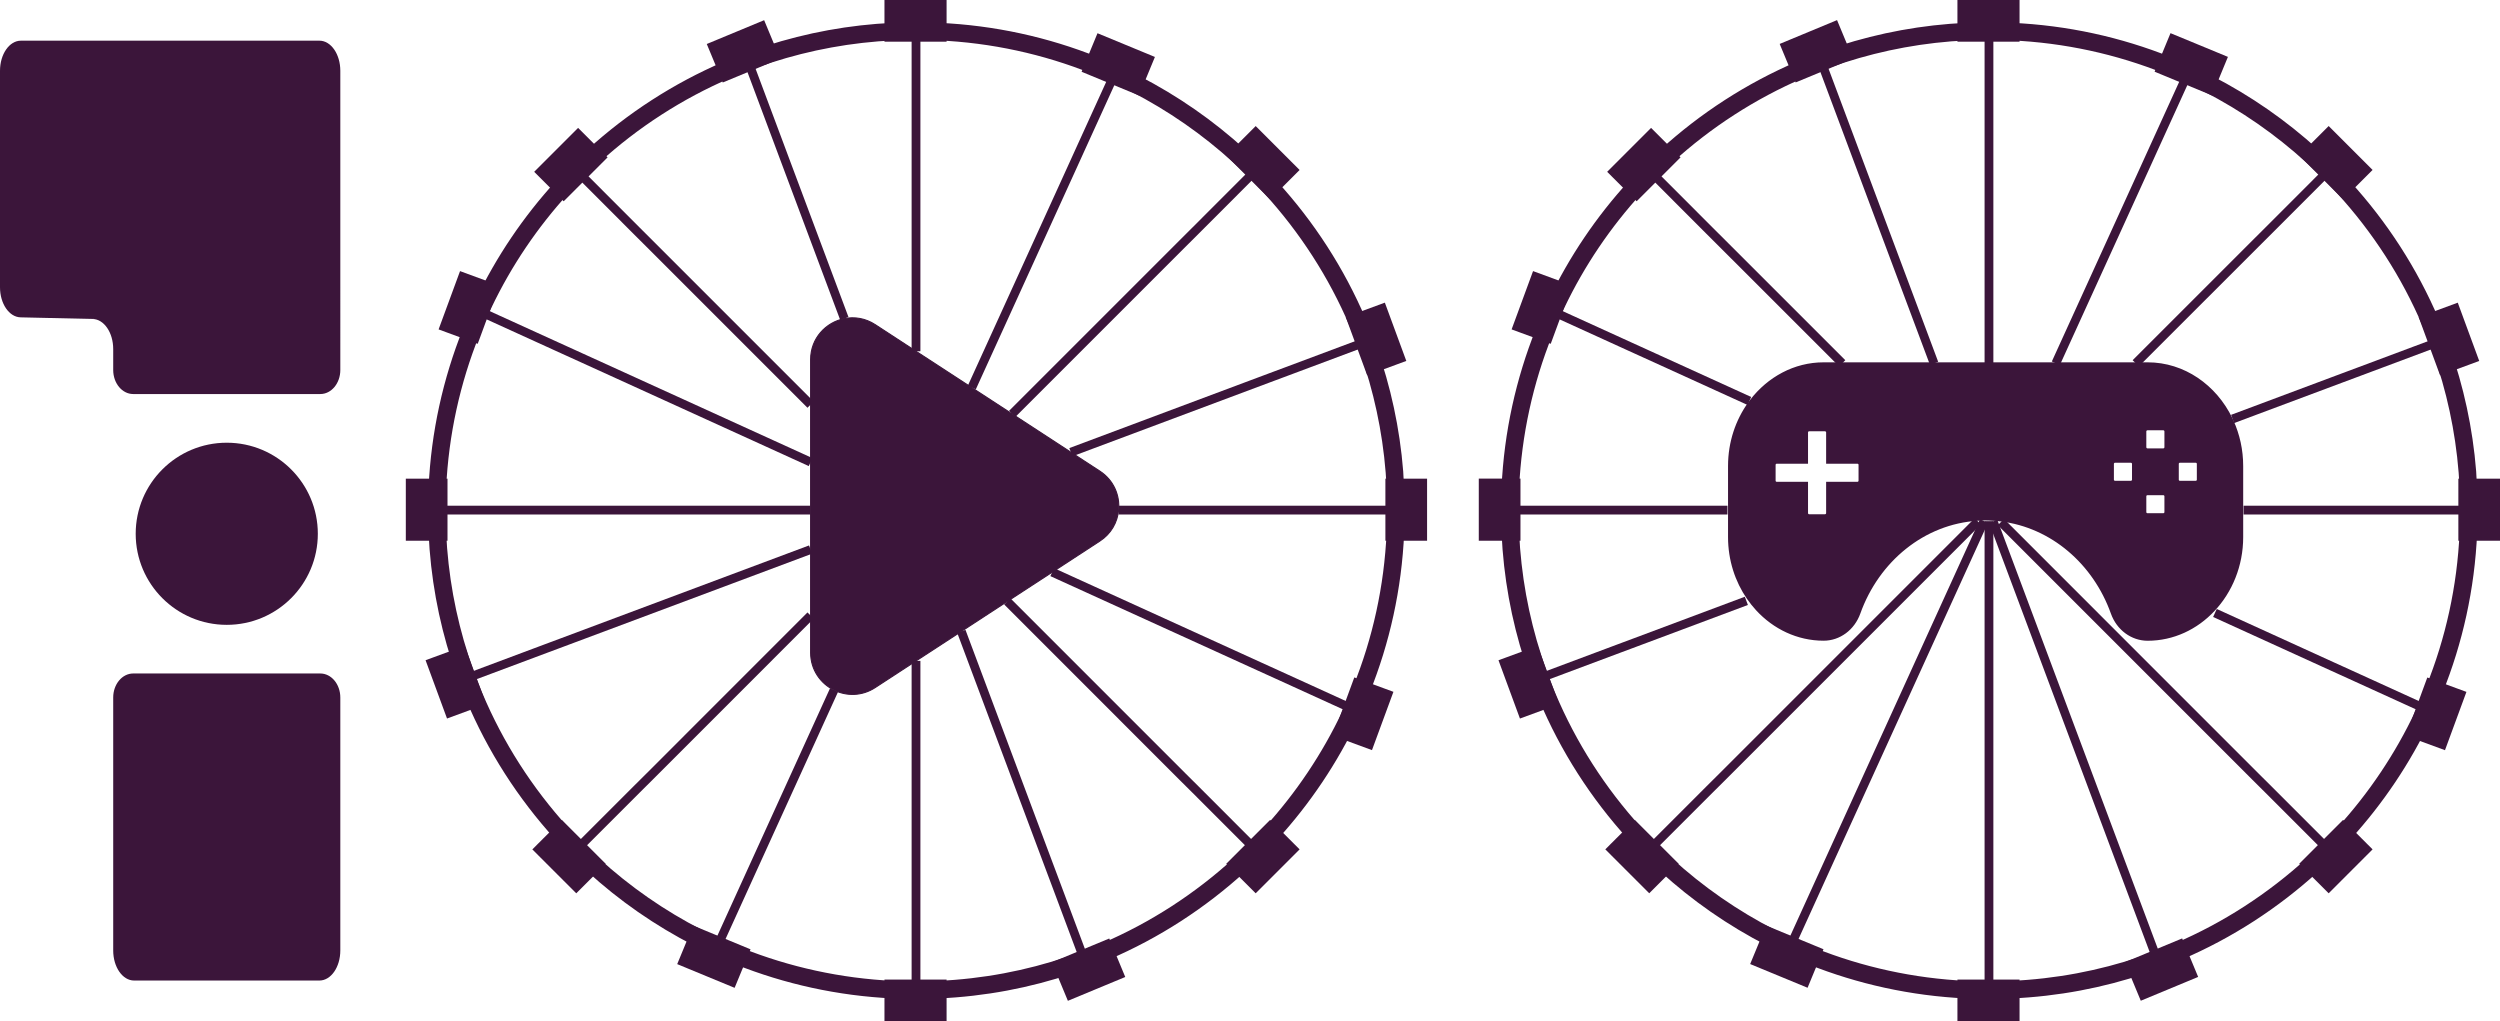 <?xml version="1.0" encoding="UTF-8"?>
<svg id="Layer_2" data-name="Layer 2" xmlns="http://www.w3.org/2000/svg" viewBox="0 0 569.1 232.48">
  <defs>
    <style>
      .cls-1 {
        stroke-width: 2px;
      }

      .cls-1, .cls-2 {
        fill: none;
      }

      .cls-1, .cls-2, .cls-3, .cls-4, .cls-5 {
        stroke: #3b153a;
        stroke-miterlimit: 10;
      }

      .cls-2, .cls-3 {
        stroke-width: 4px;
      }

      .cls-6 {
        stroke-width: 0px;
      }

      .cls-6, .cls-3, .cls-4, .cls-5 {
        fill: #3b153a;
      }

      .cls-4 {
        stroke-width: .5px;
      }

      .cls-5 {
        stroke-width: .25px;
      }
    </style>
  </defs>
  <g id="logo">
    <g>
      <g>
        <path class="cls-6" d="m25.77,216.36c0,3.79,2.13,6.85,4.76,6.85h42.18c2.63,0,4.76-3.06,4.76-6.85v-57.58c0-3.02-2.04-5.47-4.56-5.47H30.33c-2.52,0-4.56,2.45-4.56,5.47v57.58Z"/>
        <circle class="cls-6" cx="51.62" cy="121.51" r="20.73"/>
        <path class="cls-6" d="m72.71,9.26H4.76c-2.63,0-4.76,3.07-4.76,6.86v49.27c0,3.74,2.08,6.78,4.67,6.85l16.42.37c2.6.06,4.68,3.11,4.68,6.85v4.77c0,3.02,2.04,5.47,4.55,5.47h42.6c2.51,0,4.55-2.45,4.55-5.47V16.12c0-3.79-2.13-6.86-4.76-6.86Z"/>
      </g>
      <path class="cls-2" d="m317.66,111.08c-.45-9.76-2.19-19.19-5.05-28.12-1.03-3.24-2.21-6.4-3.53-9.5-4.85-11.39-11.59-21.79-19.82-30.8-2.28-2.5-4.67-4.89-7.18-7.16-7.11-6.48-15.08-12.02-23.72-16.46-3-1.54-6.07-2.94-9.23-4.2-11.07-4.43-23.05-7.1-35.57-7.65-1.64-.08-3.29-.12-4.95-.12s-3.46.04-5.19.12c-9.87.46-19.39,2.23-28.4,5.14-3.24,1.04-6.4,2.23-9.5,3.57-11.23,4.83-21.49,11.48-30.4,19.6-2.5,2.27-4.9,4.66-7.18,7.16-7.17,7.85-13.21,16.75-17.85,26.46h0c-1.02,2.15-1.98,4.32-2.87,6.54-4.41,11.03-7.09,22.95-7.66,35.42-.08,1.71-.12,3.44-.12,5.16s.03,3.33.12,4.97c.44,9.9,2.2,19.45,5.12,28.5.95,2.97,2.03,5.89,3.23,8.75l.02.04c4.85,11.55,11.63,22.08,19.94,31.21,2.28,2.5,4.67,4.89,7.16,7.18,7.15,6.54,15.18,12.13,23.9,16.59,3,1.54,6.08,2.93,9.23,4.19,10.99,4.39,22.86,7.04,35.27,7.62,1.72.08,3.45.12,5.19.12s3.31-.03,4.95-.12c10.43-.46,20.47-2.38,29.93-5.57h.03c2.74-.94,5.43-1.97,8.06-3.11,11.31-4.84,21.63-11.55,30.59-19.73h0c2.49-2.28,4.88-4.67,7.16-7.17,7.27-7.98,13.38-17.06,18.04-26.94v-.02c.9-1.88,1.74-3.79,2.52-5.74,4.49-11.14,7.2-23.2,7.75-35.81.08-1.65.12-3.31.12-4.97s-.04-3.45-.12-5.16Z"/>
      <g>
        <g>
          <polyline class="cls-1" points="208.52 150.44 208.52 201.97 208.52 206.17 208.52 224.99 208.52 225.08"/>
          <polyline class="cls-1" points="208.52 79.96 208.52 30.27 208.52 26.07 208.52 7.49 208.52 7.16"/>
          <polyline class="cls-1" points="285.57 39.07 272.2 52.45 269.22 55.42 230.41 94.23"/>
          <polyline class="cls-1" points="184.52 140.12 147.82 176.83 144.84 179.79 131.53 193.1 131.48 193.17"/>
          <polyline class="cls-1" points="131.48 39.07 131.86 39.45 144.84 52.45 147.82 55.42 184.52 92.12"/>
          <polyline class="cls-1" points="285.57 193.17 285.5 193.1 272.2 179.79 269.22 176.83 229.3 136.9"/>
          <polyline class="cls-1" points="99.56 116.12 99.87 116.12 118.47 116.12 122.67 116.12 184.52 116.12"/>
          <polyline class="cls-1" points="254.64 116.12 294.37 116.12 298.57 116.12 317.37 116.12 317.48 116.12"/>
          <polyline class="cls-1" points="106.47 154.3 124.16 147.68 128.1 146.21 184.52 125.1"/>
          <polyline class="cls-1" points="243.77 102.94 288.95 86.03 292.89 84.56 310.58 77.94"/>
          <polyline class="cls-1" points="109.36 70.96 126.55 78.79 130.38 80.53 184.52 105.19"/>
          <polyline class="cls-1" points="307.68 161.28 290.5 153.45 286.67 151.71 239.52 130.24"/>
          <polyline class="cls-1" points="253.68 16.96 253.56 17.22 245.85 34.15 244.11 37.98 221.22 88.23"/>
          <polyline class="cls-1" points="163.36 215.28 163.4 215.21 171.19 198.09 172.93 194.27 189.86 157.09"/>
          <polyline class="cls-1" points="170.34 14.07 170.39 14.2 176.96 31.76 178.43 35.7 192.21 72.52"/>
          <polyline class="cls-1" points="246.71 218.17 240.09 200.48 238.61 196.54 218.84 143.72"/>
        </g>
        <g>
          <rect class="cls-3" x="124.89" y="34.72" width="10.14" height="5.49" transform="translate(11.57 102.87) rotate(-45)"/>
          <rect class="cls-3" x="164.17" y="8.96" width="10.14" height="5.49" transform="translate(8.45 65.78) rotate(-22.55)"/>
          <rect class="cls-3" x="242.72" y="218.01" width="10.14" height="5.49" transform="translate(-65.7 111.88) rotate(-22.55)"/>
          <rect class="cls-3" x="157.41" y="215.05" width="10.14" height="5.49" transform="translate(95.51 -45.55) rotate(22.45)"/>
          <rect class="cls-3" x="249.48" y="11.92" width="10.14" height="5.49" transform="translate(24.9 -96.11) rotate(22.45)"/>
          <rect class="cls-3" x="282.42" y="34.3" width="10.14" height="5.49" transform="translate(110.4 -192.43) rotate(45)"/>
          <rect class="cls-3" x="124.47" y="192.25" width="10.14" height="5.49" transform="translate(175.82 -34.48) rotate(45)"/>
          <rect class="cls-3" x="282.42" y="192.25" width="10.14" height="5.49" transform="translate(-53.68 260.4) rotate(-45)"/>
          <rect class="cls-3" x="308.18" y="74.42" width="10.14" height="5.49" transform="translate(277.49 -243.46) rotate(69.8)"/>
          <rect class="cls-3" x="98.71" y="152.55" width="10.14" height="5.49" transform="translate(213.68 4.27) rotate(69.8)"/>
          <rect class="cls-3" x="101.66" y="67.24" width="10.14" height="5.49" transform="translate(209.27 -6.01) rotate(110.2)"/>
          <rect class="cls-3" x="305.22" y="159.73" width="10.14" height="5.49" transform="translate(569.93 -72.62) rotate(110.2)"/>
          <rect class="cls-3" x="203.34" y="2" width="10.14" height="5.49"/>
          <rect class="cls-3" x="203.34" y="224.99" width="10.14" height="5.49"/>
          <rect class="cls-3" x="92.05" y="113.28" width="10.14" height="5.49" transform="translate(213.15 18.91) rotate(90)"/>
          <rect class="cls-3" x="315.04" y="113.28" width="10.14" height="5.49" transform="translate(436.14 -204.08) rotate(90)"/>
        </g>
        <path class="cls-5" d="m229.3,136.9l-10.45,6.82-10.32,6.73-9.3,6.07c-3.03,1.98-6.53,1.96-9.36.58-3.06-1.5-5.34-4.61-5.34-8.54v-66.7c0-4.88,3.51-8.5,7.69-9.33,2.29-.46,4.78-.08,7.01,1.37l9.3,6.07,12.7,8.28,9.19,5.99,13.35,8.71,6.6,4.3c3.17,2.07,4.59,5.55,4.27,8.88-.26,2.73-1.68,5.36-4.27,7.04l-10.85,7.08-10.22,6.66Z"/>
      </g>
      <path class="cls-2" d="m561.91,111.08c-.45-9.76-2.19-19.19-5.05-28.12-1.03-3.24-2.21-6.4-3.53-9.5-4.85-11.39-11.59-21.79-19.82-30.8-2.28-2.5-4.67-4.89-7.18-7.16-7.11-6.48-15.08-12.02-23.72-16.46-3-1.54-6.07-2.94-9.23-4.2-11.07-4.43-23.05-7.1-35.57-7.65-1.64-.08-3.29-.12-4.95-.12s-3.46.04-5.19.12c-9.87.46-19.39,2.23-28.4,5.14-3.24,1.04-6.4,2.23-9.5,3.57-11.23,4.83-21.49,11.48-30.4,19.6-2.5,2.27-4.9,4.66-7.18,7.16-7.17,7.85-13.21,16.75-17.85,26.46h0c-1.02,2.15-1.98,4.32-2.87,6.54-4.41,11.03-7.09,22.95-7.66,35.42-.08,1.71-.12,3.44-.12,5.16s.03,3.33.12,4.97c.44,9.9,2.2,19.45,5.12,28.5.95,2.97,2.03,5.89,3.23,8.75l.02.04c4.85,11.55,11.63,22.08,19.94,31.21,2.28,2.5,4.67,4.89,7.16,7.18,7.15,6.54,15.18,12.13,23.9,16.59,3,1.54,6.08,2.93,9.23,4.19,10.99,4.39,22.86,7.04,35.27,7.62,1.72.08,3.45.12,5.19.12s3.31-.03,4.95-.12c10.43-.46,20.47-2.38,29.93-5.57h.03c2.74-.94,5.43-1.97,8.06-3.11,11.31-4.84,21.63-11.55,30.59-19.73h0c2.49-2.28,4.88-4.67,7.16-7.17,7.27-7.98,13.38-17.06,18.04-26.94v-.02c.9-1.88,1.74-3.79,2.52-5.74,4.49-11.14,7.2-23.2,7.75-35.81.08-1.65.12-3.31.12-4.97s-.04-3.45-.12-5.16Z"/>
      <g>
        <g>
          <polyline class="cls-1" points="452.77 118.64 452.77 201.97 452.77 206.17 452.77 224.99 452.77 225.08"/>
          <polyline class="cls-1" points="452.77 82.7 452.77 30.27 452.77 26.07 452.77 7.49 452.77 7.16"/>
          <polyline class="cls-1" points="450.22 118.68 392.07 176.83 389.09 179.79 375.78 193.1 375.73 193.17"/>
          <polyline class="cls-1" points="486.18 82.7 513.47 55.42 516.45 52.45 529.82 39.07"/>
          <polyline class="cls-1" points="375.73 39.07 376.11 39.45 389.09 52.45 392.07 55.42 419.36 82.7"/>
          <polyline class="cls-1" points="529.82 193.17 529.75 193.1 516.45 179.79 513.47 176.83 455.49 118.84"/>
          <polyline class="cls-1" points="343.81 116.12 344.12 116.12 362.72 116.12 366.92 116.12 393.24 116.12"/>
          <polyline class="cls-1" points="561.73 116.12 561.62 116.12 542.82 116.12 538.62 116.12 510.72 116.12"/>
          <polyline class="cls-1" points="350.72 154.3 368.41 147.68 372.35 146.21 397.54 136.78"/>
          <polyline class="cls-1" points="554.83 77.94 537.14 84.56 533.2 86.03 508.23 95.37"/>
          <polyline class="cls-1" points="353.61 70.96 370.8 78.79 374.63 80.53 398.23 91.28"/>
          <polyline class="cls-1" points="551.93 161.28 534.75 153.45 530.92 151.71 504.21 139.54"/>
          <polyline class="cls-1" points="497.93 16.96 497.81 17.22 490.1 34.15 488.36 37.98 467.99 82.7"/>
          <polyline class="cls-1" points="407.61 215.28 407.65 215.21 415.44 198.09 417.18 194.27 451.63 118.62"/>
          <polyline class="cls-1" points="414.59 14.07 414.64 14.2 421.21 31.76 422.68 35.7 440.27 82.7"/>
          <polyline class="cls-1" points="490.96 218.17 484.34 200.48 482.86 196.54 453.73 118.68"/>
        </g>
        <g>
          <rect class="cls-3" x="369.14" y="34.72" width="10.14" height="5.49" transform="translate(83.11 275.58) rotate(-45)"/>
          <rect class="cls-3" x="408.42" y="8.96" width="10.14" height="5.49" transform="translate(27.11 159.43) rotate(-22.55)"/>
          <rect class="cls-3" x="486.97" y="218.01" width="10.14" height="5.49" transform="translate(-47.04 205.53) rotate(-22.55)"/>
          <rect class="cls-3" x="401.66" y="215.05" width="10.14" height="5.49" transform="translate(114.02 -138.84) rotate(22.45)"/>
          <rect class="cls-3" x="493.73" y="11.92" width="10.14" height="5.49" transform="translate(43.42 -189.4) rotate(22.45)"/>
          <rect class="cls-3" x="526.67" y="34.3" width="10.14" height="5.49" transform="translate(181.94 -365.15) rotate(45)"/>
          <rect class="cls-3" x="368.72" y="192.25" width="10.14" height="5.49" transform="translate(247.36 -207.2) rotate(45)"/>
          <rect class="cls-3" x="526.67" y="192.25" width="10.14" height="5.49" transform="translate(17.86 433.11) rotate(-45)"/>
          <rect class="cls-3" x="552.43" y="74.42" width="10.14" height="5.49" transform="translate(437.39 -472.68) rotate(69.8)"/>
          <rect class="cls-3" x="342.96" y="152.55" width="10.14" height="5.49" transform="translate(373.58 -224.95) rotate(69.8)"/>
          <rect class="cls-3" x="345.91" y="67.24" width="10.14" height="5.49" transform="translate(537.87 -235.24) rotate(110.2)"/>
          <rect class="cls-3" x="549.48" y="159.73" width="10.14" height="5.49" transform="translate(898.53 -301.84) rotate(110.2)"/>
          <rect class="cls-3" x="447.59" y="2" width="10.14" height="5.49"/>
          <rect class="cls-3" x="447.59" y="224.99" width="10.14" height="5.49"/>
          <rect class="cls-3" x="336.3" y="113.28" width="10.14" height="5.49" transform="translate(457.4 -225.35) rotate(90)"/>
          <rect class="cls-3" x="559.29" y="113.28" width="10.14" height="5.49" transform="translate(680.39 -448.33) rotate(90)"/>
        </g>
        <path class="cls-4" d="m508.21,95.83c-.09-.2-.18-.39-.28-.58-3.61-7.43-10.8-12.52-19.03-12.52h-73.77c-6.64,0-12.59,3.31-16.55,8.47-.13.17-.25.34-.38.51-2.87,3.97-4.58,8.96-4.58,14.37v16.18c0,5.21,1.59,10.03,4.27,13.92.63.91,1.31,1.76,2.04,2.56,3.9,4.24,9.28,6.86,15.2,6.86,3.59,0,6.82-2.38,8.12-6.02,4.27-11.94,14.67-20.55,27.01-21.29.46-.04.93-.06,1.4-.06.12,0,.23,0,.35,0,.27,0,.53,0,.79.02.32,0,.63.02.95.05.59.02,1.17.08,1.74.15,11.57,1.41,21.21,9.77,25.27,21.14,1.3,3.64,4.53,6.02,8.13,6.02h0c5.83,0,11.15-2.55,15.03-6.69,3.99-4.24,6.47-10.15,6.47-16.65v-16.18c0-3.67-.79-7.16-2.19-10.25Zm-84.88,13.59c0,.28-.22.51-.5.51h-6.88v6.88c0,.28-.23.5-.51.5h-3.61c-.27,0-.5-.22-.5-.5v-6.88h-6.88c-.28,0-.5-.23-.5-.51v-3.61c0-.27.22-.5.5-.5h6.88v-6.88c0-.28.23-.5.5-.5h3.61c.28,0,.51.22.51.5v6.88h6.88c.28,0,.5.23.5.5v3.61Zm62.25-.22c0,.27-.23.5-.51.5h-3.61c-.27,0-.5-.23-.5-.5v-3.61c0-.28.23-.5.5-.5h3.61c.28,0,.51.22.51.5v3.61Zm7.38,7.38c0,.28-.23.5-.5.5h-3.61c-.28,0-.51-.22-.51-.5v-3.61c0-.27.23-.5.51-.5h3.61c.27,0,.5.23.5.5v3.61Zm0-14.77c0,.28-.23.51-.5.51h-3.61c-.28,0-.51-.23-.51-.51v-3.61c0-.27.23-.5.51-.5h3.61c.27,0,.5.23.5.5v3.61Zm7.38,7.39c0,.27-.22.5-.5.5h-3.61c-.28,0-.5-.23-.5-.5v-3.61c0-.28.22-.5.5-.5h3.61c.28,0,.5.22.5.5v3.61Z"/>
      </g>
    </g>
  </g>
</svg>